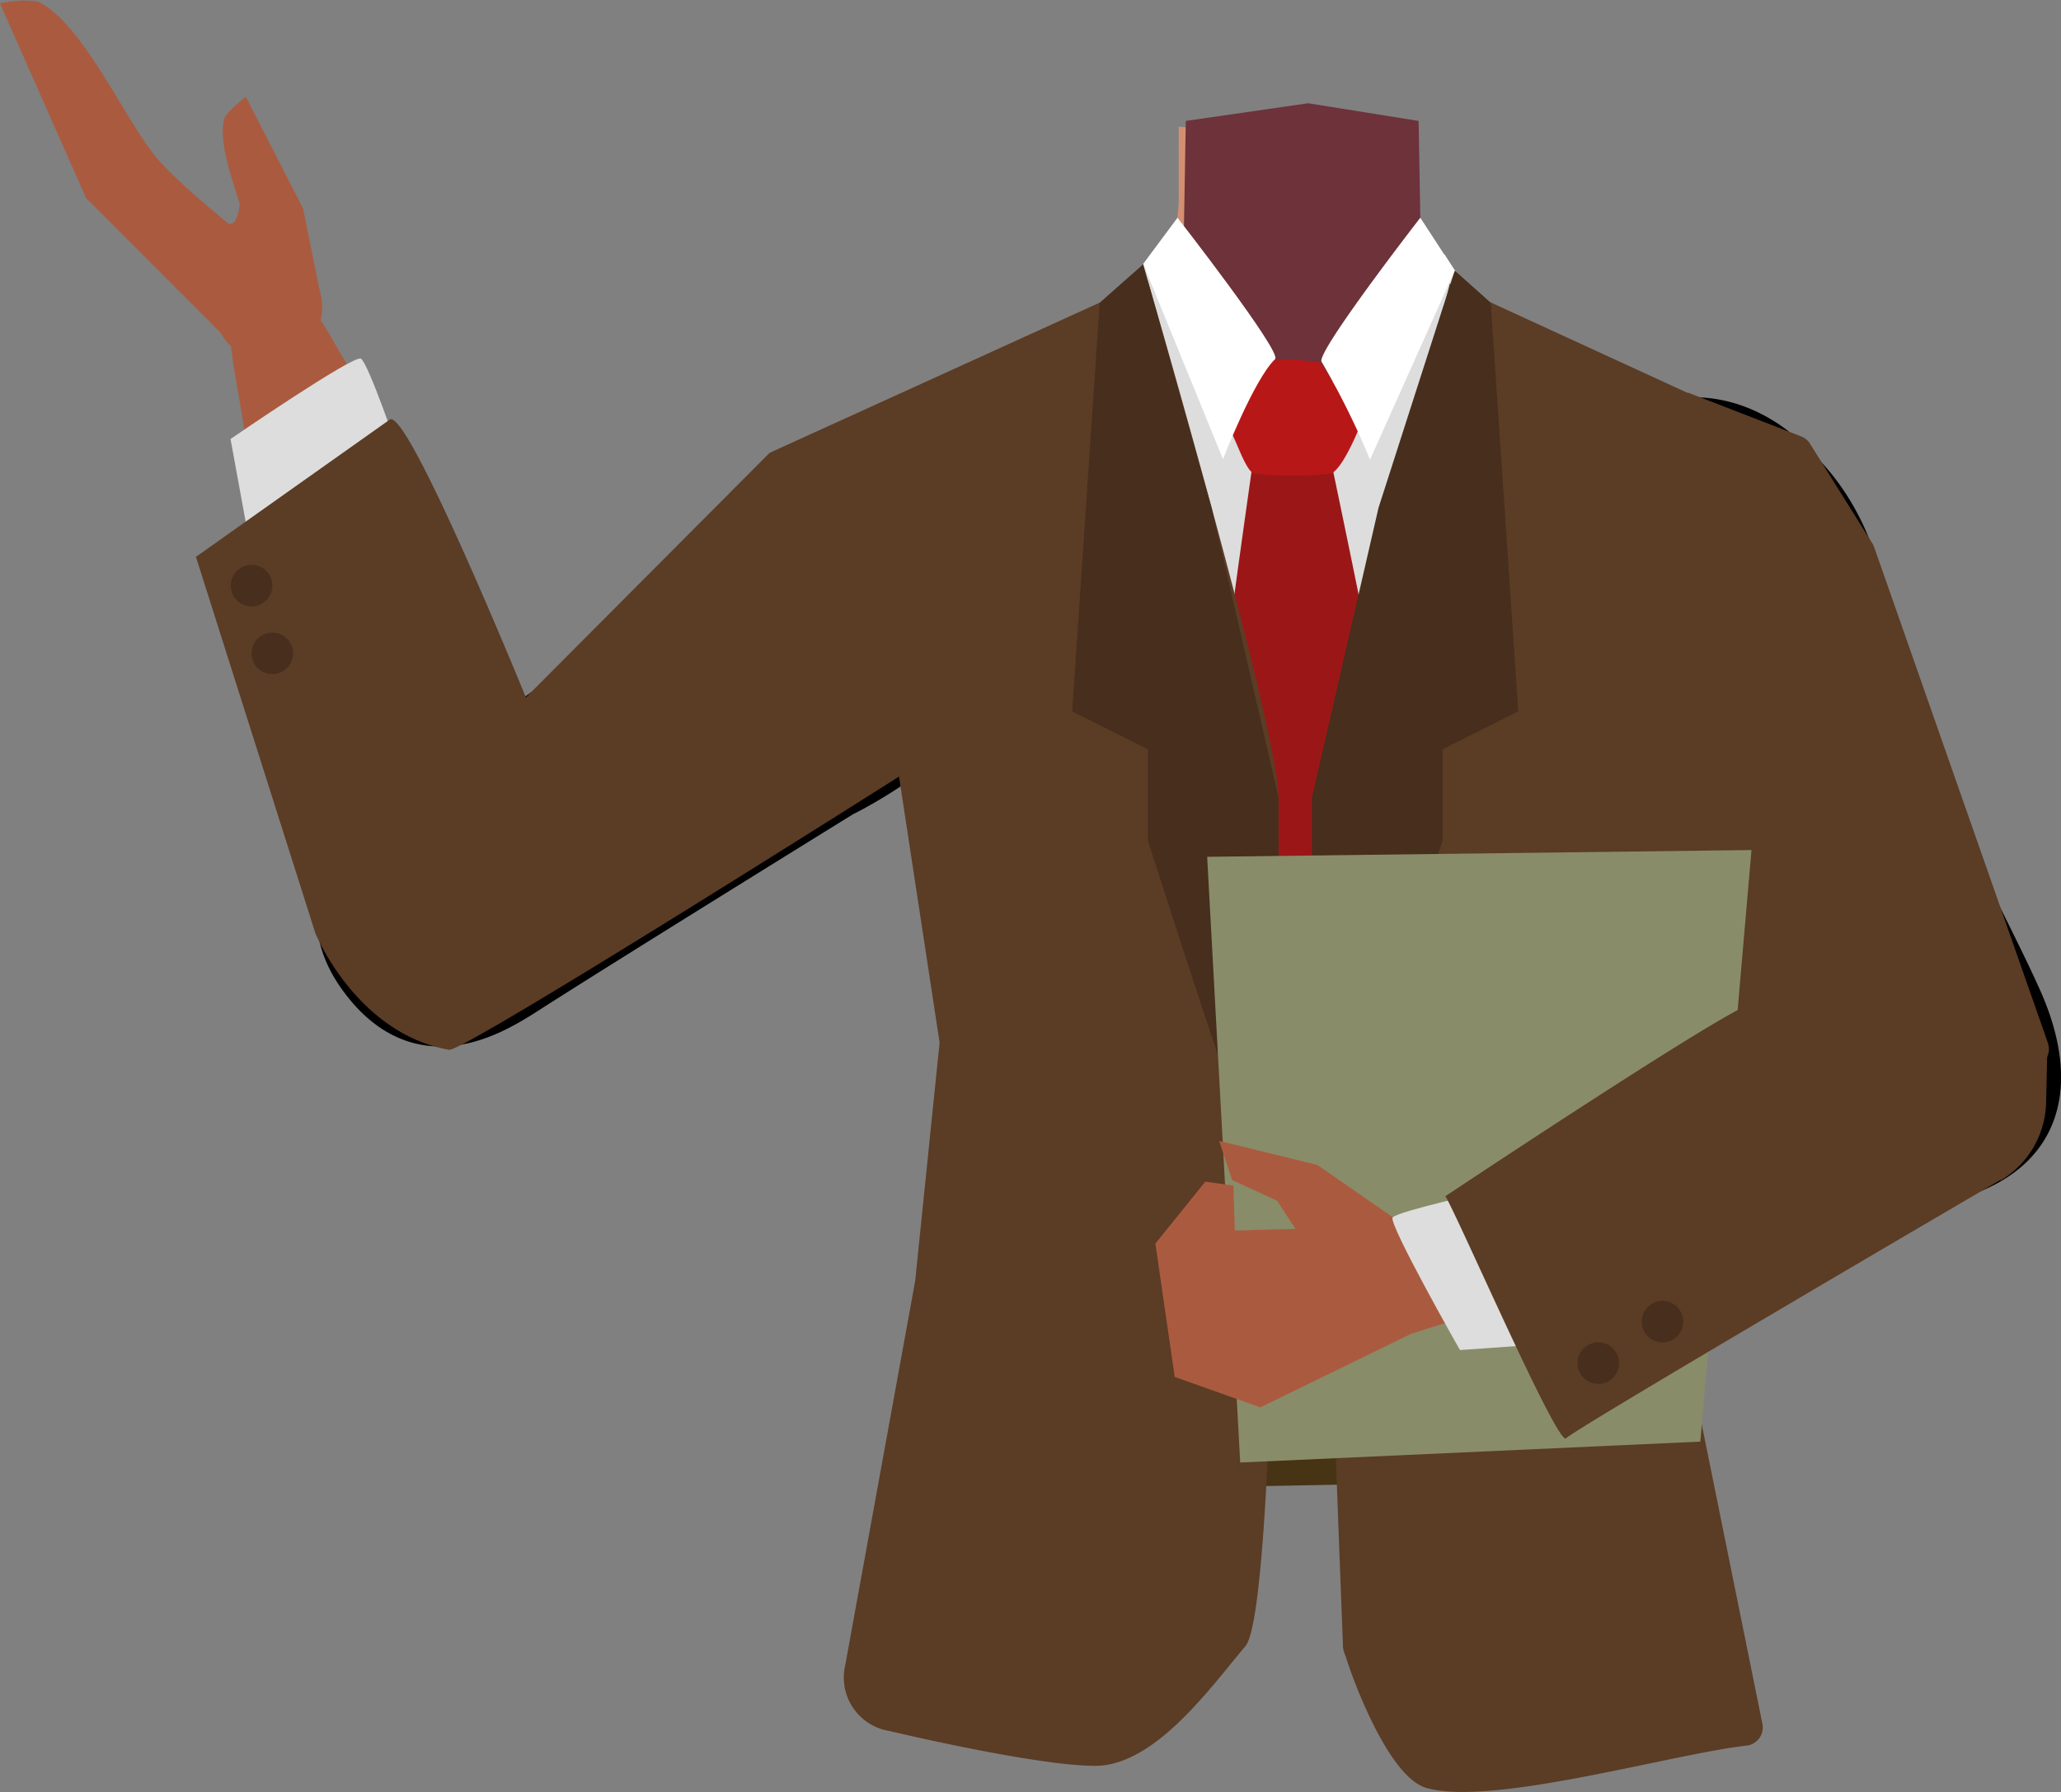 <svg xmlns="http://www.w3.org/2000/svg" viewBox="0 0 134.11 116.63"><rect x="0" y="0" width="134.11" height="116.63" fill="#808080" stroke="none"/><defs><style>.cls-1{fill:#d48f72;}.cls-2{fill:#6d323a;}.cls-3{fill:none;stroke:#000;stroke-miterlimit:10;stroke-width:3px;}.cls-4{fill:#aa5b3f;}.cls-5{fill:#473415;}.cls-6{fill:#d79072;}.cls-7{fill:#ddd;}.cls-8{fill:#9b1717;}.cls-9{fill:#5b3c25;}.cls-10{fill:#472e1d;}.cls-11{fill:#b81717;}.cls-12{fill:#fff;}.cls-13{fill:#898c68;}</style></defs><g id="Calque_5" data-name="Calque 5"><path class="cls-1" d="M88.84,59.77c3.09,2,6.41,10,10,10.85,1.28.29,3.84-1.51,4.55-2.61,2.56-4,1.32-15.31,4.94-18.41,3.06-2.62,10.42-1.12,10.6-12.16.1-6.71-7.73-9.92-9.65-10.6-.31-.11-.61-.24-.91-.38L96.72,20.68a8.2,8.2,0,0,1-4.55-7.23L92.1,8.26l-7.75.59-7.65-.6,0,4.53a9.06,9.06,0,0,1-5,8.19L60.14,26.7S50,29.79,50.08,37.44c.17,11,7.53,9.54,10.6,12.16C64.3,52.7,63.06,64,65.62,68c.7,1.1,3.27,2.9,4.54,2.61,3.6-.83,6.77-9.08,10-10.85C82.06,58.73,87,58.58,88.84,59.77Z"/><polygon class="cls-2" points="85.12 6.72 92.31 7.87 92.6 24.55 84.69 33.9 76.87 24.55 77.16 7.87 85.12 6.72"/><path class="cls-3" d="M101.78,35.27c-.38,7.95,5.1,15.39,5.1,15.39s9,15.5,11.87,20.72c1.37,2.45,4.13,7.62,10.36,4.38h0c5.13-2.68,3.42-8.07,2.34-10.55-2.2-5-7.7-14.79-9-20.07-1-3.94-.87-10.38-6-15,0,0-3.78-4.28-9.17-2.23l-.21.08a8.26,8.26,0,0,0-5.31,7.32Z"/><path class="cls-4" d="M30.26,66.48c-5.62,1-8.6-5.08-9.55-7.36S19,51.79,18.57,49.31c-1-6.35-1.89-17.14-3-23.33-.71-4.07-1.2-6.2,1.29-7.34,2.25-1.05,4.24,2.48,5,3.85,3.28,5.65,9.84,16.61,12.29,23.07,1,2.65,2.54,8.2,2.63,11C37.09,64.53,31.9,66.18,30.26,66.48Z"/><path class="cls-3" d="M66.56,40.52c-3.43,7.19-11.77,11.15-11.77,11.15S39.56,61.09,34.53,64.31c-2.36,1.52-7.25,4.77-11.2-1h0c-3.26-4.79.81-8.73,2.93-10.41,4.32-3.4,13.78-9.38,17.4-13.44,2.7-3,5.68-8.72,12.4-10.41,0,0,5.36-2,9.13,2.38l.15.17a8.24,8.24,0,0,1,1.22,9Z"/><polygon class="cls-5" points="61.67 97.1 62.1 90.63 106.67 90.63 107.25 96.24 61.67 97.1"/><path class="cls-6" d="M132.23,66.45c-2.6-5.1-9.27-3.75-11.66-3.11s-6.88,3.07-9.09,4.27c-5.65,3-14.76,8.91-20.33,11.82-3.66,1.92-5.64,2.82-5,5.49.54,2.42,4.55,1.86,6.13,1.66,6.48-.83,19.16-2.29,25.78-4.27,2.71-.82,8.06-3,10.36-4.63C134.83,73.06,133,67.93,132.23,66.45Z"/><path class="cls-4" d="M20.9,19.38l-1.18-5.81L16,6.3s-1.31,1-1.42,1.46c-.36,1.55.54,3.93,1,5.45a2.3,2.3,0,0,1-.35,1.26c-.71.49-2.09-.74-2.09-.74l3,5.12Z"/><path class="cls-4" d="M19.5,18.19l-4.67,3.94L5.6,12.89,0,.23A6.71,6.71,0,0,1,2.44.09c2.9,1.33,5.68,7.68,7.71,10.13C12.35,12.86,19.5,18.19,19.5,18.19Z"/><ellipse class="cls-4" cx="17.47" cy="20.04" rx="3.5" ry="3.48" transform="translate(-5.38 6.45) rotate(-18.18)"/><path class="cls-7" d="M69.81,22.39c.39-.39,5-5.85,5.43-5.84.19,0,4,9.09,8.35,9.21C88.9,25.91,94,16.55,94,16.55l2.57,4L98,66.73l-28.17.39Z"/><path class="cls-7" d="M16.63,37.48,15,28.57s8-5.49,8.48-5.23,2.43,6,2.43,6Z"/><path class="cls-8" d="M81.46,30.53h5.26S90.81,50,90.62,50.59,87.94,65.94,88,66.29s-3.62,4.61-3.62,4.61S80.68,65.58,80.5,65s-1.35-13.34-1.64-13.81S81.46,30.53,81.46,30.53Z"/><path class="cls-9" d="M109.55,86.86l5.13,25.32a1.19,1.19,0,0,1-1,1.42c-4.78.52-16.67,4-20.89,2.75-2.46-.74-4.8-7.14-5.22-8.54a2.43,2.43,0,0,1-.18-.58c-.15-4.46-2-48.84-1.19-55.17S92.55,26.23,94,19.88c.17-.74.34-1.42.34-1.42l15.45,7.1.07,0,7.34,2.84a1.18,1.18,0,0,1,.58.48l4.07,6.51a1.33,1.33,0,0,1,.11.24l11.3,32.25a1.2,1.2,0,0,1-.62,1.47L108.47,80.57a1.19,1.19,0,0,0-.62,1.47l1.65,4.66A1.42,1.42,0,0,1,109.55,86.86Z"/><path class="cls-9" d="M74.69,18.27s8.5,29.15,8.5,33.62.09,52.59-2.15,55.24-5.88,7.79-9.78,7.79-13.39-2.27-13.39-2.27A3.52,3.52,0,0,1,55,108.37l4.55-25,1.59-15.52L58.5,50.54S30.17,68.49,29.22,68.32c-6.07-1.09-8.7-7.59-8.7-7.59L12.75,36.24l12.61-8.93c1.15-.85,8.86,18.08,8.86,18.08L50.08,29.47Z"/><path class="cls-10" d="M74.39,17.2l-2.83,2.5L69.77,46.3l4.92,2.46v5.92s7.49,23.55,7.93,22.84.57-21.82.57-21.82V51.89L78.84,33.05Z"/><path class="cls-11" d="M80,28a33.58,33.58,0,0,1,2.56-4.4c.49-.47,3.38,0,3.38,0l2.57,4.08s-1.07,2.76-1.89,3.14a23.28,23.28,0,0,1-5,0C81.05,30.74,80.28,28.15,80,28Z"/><path class="cls-10" d="M94.66,17.61,97,19.7l1.79,26.6-4.92,2.46v5.92s-7.49,23.55-7.93,22.84-.57-21.82-.57-21.82V51.89L89.7,33.05Z"/><path class="cls-12" d="M92.42,14.17l2.24,3.44-5.51,12.3A52.22,52.22,0,0,0,86,23.55C85.57,23,92.42,14.17,92.42,14.17Z"/><polygon class="cls-13" points="78.55 55.76 80.7 95.18 110.64 93.82 113.97 55.32 78.55 55.76"/><path class="cls-12" d="M76.62,14.17l-2.23,3,5.19,12.71s2-5.17,3.39-6.51C83.45,22.93,76.62,14.17,76.62,14.17Z"/><polygon class="cls-4" points="91.34 79.71 85.72 75.81 79.33 74.25 80.18 76.8 83.11 78.15 84.29 79.97 80.35 80.08 80.26 77.16 78.43 76.9 75.18 80.93 76.44 89.61 82.01 91.59 91.83 86.8 94.68 85.9 100.53 84.46 95.62 78.44 93.07 79.45 91.34 79.71"/><path class="cls-7" d="M104,87.23l-9,.63s-4.68-8.24-4.38-8.63,6.23-1.71,6.23-1.71Z"/><path class="cls-9" d="M94.05,77.85c.77,1.21,7.33,16.35,7.86,15.75s28.24-16.8,28.24-16.8l.07,0a6.06,6.06,0,0,0,2.92-5l.08-3.51s-6.27-5.52-6.94-5.52S115,65.47,114,65.35,94.05,77.85,94.05,77.85Z"/><circle class="cls-10" cx="16.37" cy="38.11" r="1.35"/><circle class="cls-10" cx="17.72" cy="42.52" r="1.35"/><circle class="cls-10" cx="108.18" cy="86.01" r="1.35"/><circle class="cls-10" cx="104" cy="88.71" r="1.35"/></g></svg>